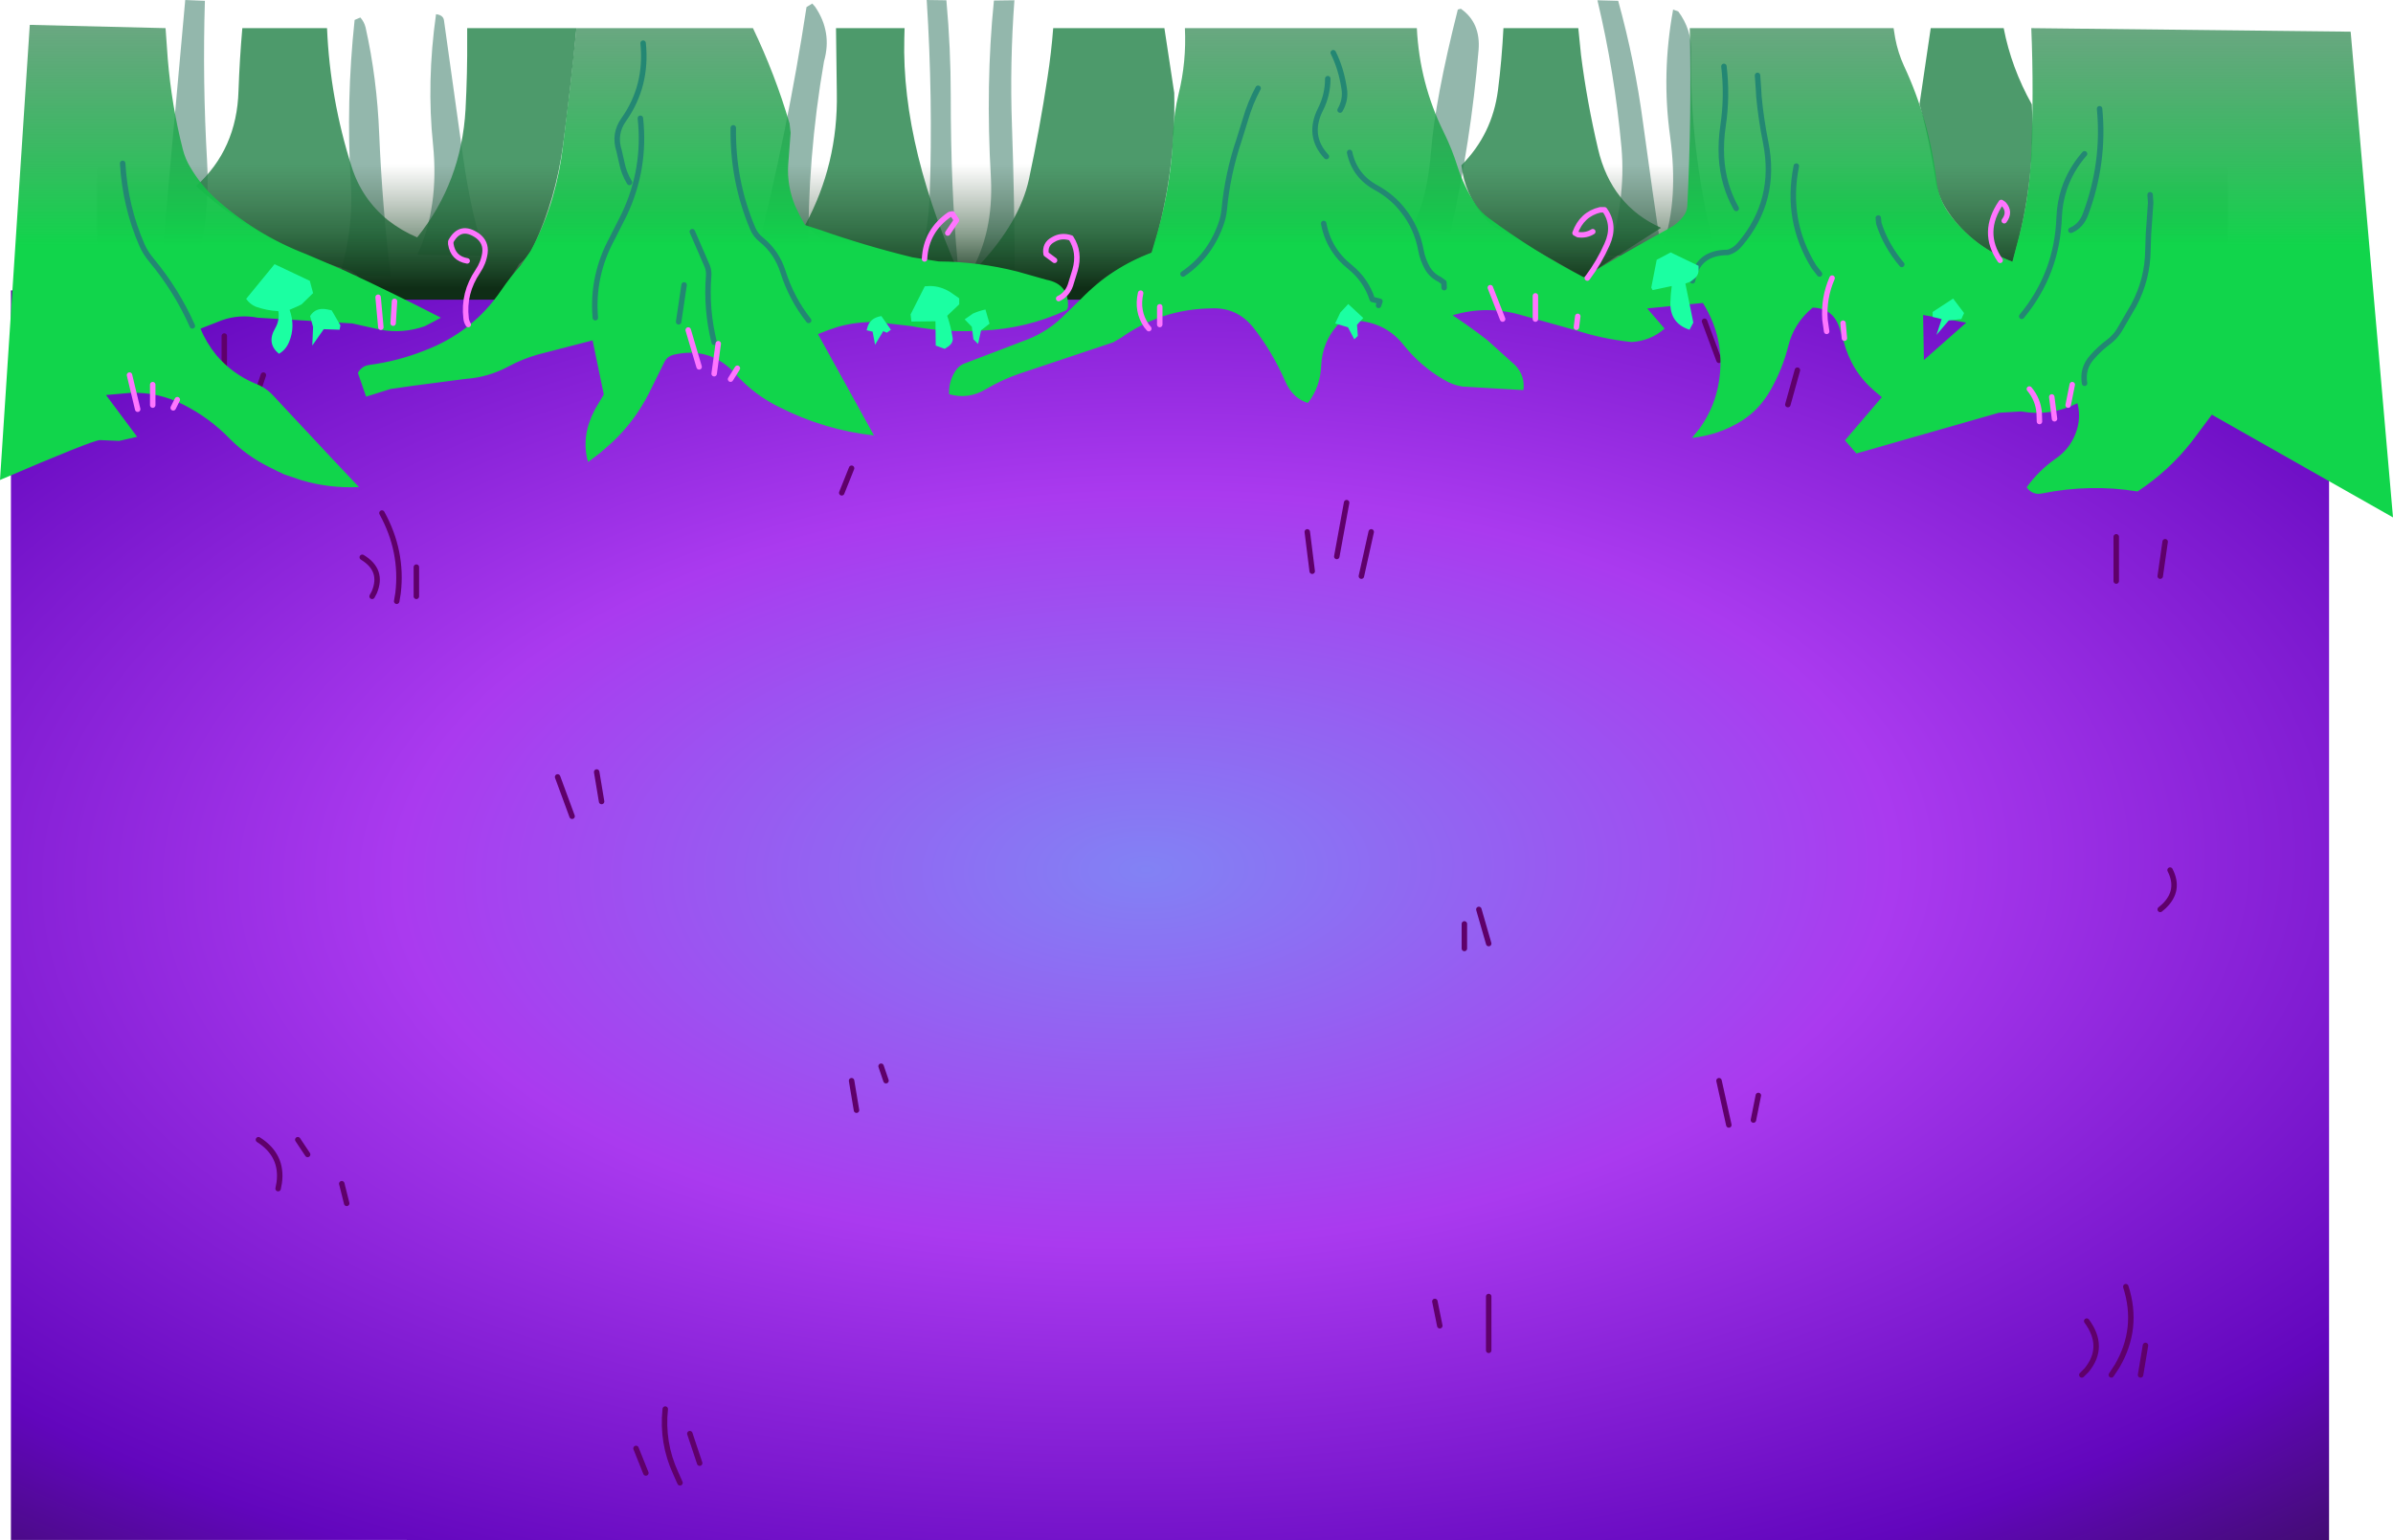<?xml version="1.0" encoding="UTF-8" standalone="no"?>
<svg xmlns:ffdec="https://www.free-decompiler.com/flash" xmlns:xlink="http://www.w3.org/1999/xlink" ffdec:objectType="shape" height="5638.0px" width="8759.0px" xmlns="http://www.w3.org/2000/svg">
  <g transform="matrix(20.0, 0.0, 0.0, 20.0, 354.0, 243.0)">
    <path d="M289.45 -10.05 Q291.9 -6.75 291.8 -2.7 291.5 14.85 295.85 32.55 L286.75 32.45 Q289.5 24.25 287.95 12.8 286.35 1.35 288.5 -10.4 L289.45 -10.05 M274.65 -12.1 L278.45 -12.0 Q281.5 -0.95 283.0 10.35 284.7 22.95 286.5 34.75 L276.5 34.6 Q279.9 24.6 279.05 14.85 277.8 1.1 274.65 -12.1 M249.1 -10.4 L249.65 -10.55 Q253.3 -8.0 252.9 -3.0 251.5 13.75 247.75 30.35 L240.5 29.7 Q243.4 25.15 244.2 15.6 244.95 6.0 249.1 -10.4 M164.2 -12.05 L167.95 -12.1 Q167.1 -0.65 167.5 10.8 168.0 24.4 168.0 40.0 164.35 37.6 159.9 37.8 164.15 30.4 163.65 20.45 162.65 3.25 164.2 -12.05 M151.9 -12.15 L155.5 -12.1 Q156.3 -3.3 156.3 5.3 156.3 22.45 157.55 35.75 L150.65 35.75 Q152.2 29.7 152.45 23.55 153.05 5.9 151.9 -12.15 M131.45 -10.95 Q134.65 -6.3 133.1 -0.9 130.05 16.65 130.25 34.65 L129.5 35.4 128.85 35.4 120.65 34.75 Q126.45 11.8 129.9 -10.85 L130.95 -11.5 131.45 -10.95 M47.2 -8.5 L48.25 -8.95 Q48.95 -8.15 49.2 -7.15 51.3 2.2 51.7 12.4 52.25 25.5 53.8 38.4 L44.5 38.05 Q47.05 29.7 46.5 21.3 45.6 6.45 47.2 -8.5 M62.1 -9.55 Q63.4 -9.4 63.55 -8.45 L67.05 16.6 Q68.6 27.55 71.15 34.65 L58.7 34.45 Q62.7 25.7 61.55 14.3 60.35 2.85 62.1 -9.55 M16.2 -12.15 L19.8 -12.0 Q19.35 2.75 20.2 17.35 20.8 27.35 18.15 36.55 L17.4 36.35 16.45 37.05 15.55 37.05 15.2 36.6 13.6 36.15 12.0 34.45 16.2 -12.15" fill="#28715a" fill-opacity="0.502" fill-rule="evenodd" stroke="none"/>
    <path d="M67.8 -7.0 L87.8 -7.0 Q86.75 3.7 85.35 14.4 84.05 24.1 79.95 32.9 79.05 34.85 77.35 36.15 L72.5 43.45 63.75 49.95 48.95 40.2 Q47.8 37.65 45.7 37.15 30.15 32.8 18.2 21.9 25.65 15.15 25.95 4.45 26.15 -1.3 26.65 -7.0 L42.15 -7.0 Q42.7 5.95 46.65 18.35 48.5 24.25 53.3 28.15 55.8 30.1 58.65 31.3 66.75 21.2 67.5 7.85 67.85 1.25 67.8 -5.3 L67.8 -7.0 M335.65 -7.0 L349.0 -7.0 Q350.4 0.25 354.15 6.95 354.8 20.15 351.45 32.7 L350.6 35.75 Q342.5 32.65 338.2 25.65 336.95 23.55 336.55 20.95 335.5 13.75 333.6 6.9 L335.65 -7.0 M257.45 -7.0 L271.15 -7.0 271.65 -2.05 Q272.75 6.55 274.75 15.05 277.15 25.45 286.3 29.55 L272.15 38.6 256.6 29.9 Q254.95 28.95 253.75 27.4 250.4 23.3 249.75 18.1 255.4 12.45 256.45 4.35 257.15 -1.15 257.45 -7.0 M175.05 -7.0 L195.4 -7.0 197.2 4.85 Q197.55 19.5 193.3 33.55 L193.05 34.1 Q189.55 35.6 186.3 37.5 181.6 40.1 178.5 44.55 L178.0 44.0 Q177.4 41.95 172.35 40.8 167.3 39.65 161.5 36.4 168.9 28.45 170.6 20.7 172.6 11.35 174.0 2.05 174.7 -2.45 175.05 -7.0 M135.3 -7.0 L147.85 -7.0 147.8 -5.15 Q147.25 15.2 159.1 40.75 141.8 39.9 136.35 34.85 L129.65 29.05 Q135.7 17.85 135.45 4.85 L135.3 -7.0" fill="#2c8750" fill-opacity="0.843" fill-rule="evenodd" stroke="none"/>
    <path d="M363.3 239.5 L364.2 238.6 Q367.65 234.35 364.2 229.65 367.65 234.35 364.2 238.6 L363.3 239.5 M368.7 239.5 L369.75 237.9 Q373.8 231.0 371.35 223.35 373.8 231.0 369.75 237.9 L368.7 239.5 M374.05 239.5 L374.95 234.1 374.05 239.5 M377.65 154.3 L378.35 153.7 Q381.35 150.8 379.45 147.1 381.35 150.8 378.35 153.7 L377.65 154.3 M369.6 94.2 L369.6 86.1 369.6 94.2 M377.65 93.3 L378.55 87.0 377.65 93.3 M408.55 269.75 L-15.7 269.7 -15.7 41.0 408.55 41.05 408.55 269.75 M38.6 199.15 L36.8 196.45 38.6 199.15 M254.75 235.0 L254.75 225.15 254.75 235.0 M245.8 230.5 L244.9 226.05 245.8 230.5 M33.2 205.4 L33.4 204.35 Q34.1 199.3 29.6 196.45 34.1 199.3 33.4 204.35 L33.2 205.4 M45.75 208.1 L44.85 204.5 45.75 208.1 M106.75 259.25 L105.95 257.45 Q103.4 251.9 104.05 245.75 103.4 251.9 105.95 257.45 L106.75 259.25 M110.35 255.65 L108.55 250.25 110.35 255.65 M100.5 257.45 L98.7 252.95 100.5 257.45 M144.45 185.65 L143.55 183.0 144.45 185.65 M139.05 191.05 L138.15 185.65 139.05 191.05 M87.0 137.25 L84.35 130.05 87.0 137.25 M92.4 134.55 L91.5 129.15 92.4 134.55 M23.35 54.7 L23.35 49.35 23.35 54.7 M54.9 97.9 L55.15 96.4 Q56.05 88.75 52.2 81.75 56.05 88.75 55.15 96.4 L54.9 97.9 M50.4 97.0 L50.8 96.25 Q52.5 92.2 48.6 89.85 52.5 92.2 50.8 96.25 L50.4 97.0 M58.5 97.0 L58.5 91.65 58.5 97.0 M17.05 58.3 L14.9 50.4 17.05 58.3 M28.7 61.9 L30.5 56.5 28.7 61.9 M136.35 78.05 L138.15 73.55 136.35 78.05 M298.7 193.75 L296.9 185.65 298.7 193.75 M303.2 192.85 L304.1 188.35 303.2 192.85 M254.75 160.55 L252.95 154.3 254.75 160.55 M250.3 161.45 L250.3 156.95 250.3 161.45 M226.95 89.7 L228.75 79.85 226.95 89.7 M231.45 93.3 L233.25 85.2 231.45 93.3 M222.45 92.4 L221.55 85.2 222.45 92.4 M296.9 53.8 L294.25 46.65 296.9 53.8 M303.2 57.4 L305.0 51.1 303.2 57.4 M309.5 61.9 L311.25 55.6 309.5 61.9" fill="url(#gradient0)" fill-rule="evenodd" stroke="none"/>
    <path d="M378.55 87.0 L377.65 93.3 M369.6 86.1 L369.6 94.2 M379.45 147.1 Q381.35 150.8 378.35 153.7 L377.65 154.3 M374.95 234.1 L374.05 239.5 M371.35 223.35 Q373.8 231.0 369.75 237.9 L368.7 239.5 M364.2 229.65 Q367.65 234.35 364.2 238.6 L363.3 239.5 M311.25 55.6 L309.5 61.9 M305.0 51.1 L303.2 57.4 M294.25 46.65 L296.9 53.8 M221.55 85.2 L222.45 92.4 M233.25 85.2 L231.45 93.3 M228.75 79.85 L226.95 89.7 M250.3 156.95 L250.3 161.45 M252.95 154.3 L254.75 160.55 M304.1 188.35 L303.2 192.85 M296.9 185.65 L298.7 193.75 M138.15 73.55 L136.35 78.05 M30.5 56.5 L28.7 61.9 M14.9 50.4 L17.05 58.3 M58.5 91.65 L58.5 97.0 M48.6 89.85 Q52.5 92.2 50.8 96.25 L50.4 97.0 M52.2 81.75 Q56.05 88.75 55.15 96.4 L54.9 97.9 M23.35 49.35 L23.35 54.7 M91.5 129.15 L92.4 134.55 M84.35 130.05 L87.0 137.25 M138.15 185.65 L139.05 191.05 M143.55 183.0 L144.45 185.65 M98.7 252.95 L100.5 257.45 M108.55 250.25 L110.35 255.65 M104.05 245.75 Q103.4 251.9 105.95 257.45 L106.75 259.25 M44.85 204.5 L45.75 208.1 M29.6 196.45 Q34.1 199.3 33.4 204.35 L33.2 205.4 M244.9 226.05 L245.8 230.5 M254.75 225.15 L254.75 235.0 M36.8 196.45 L38.6 199.15" fill="none" stroke="#5f006a" stroke-linecap="round" stroke-linejoin="round" stroke-width="1.0"/>
    <path d="M390.05 42.7 L0.05 42.7 0.05 17.8 390.05 17.8 390.05 42.7" fill="url(#gradient1)" fill-rule="evenodd" stroke="none"/>
    <path d="M199.15 -7.0 L241.6 -7.0 Q242.1 3.1 246.55 12.1 248.05 15.15 249.05 18.35 250.2 22.0 252.35 25.25 253.35 26.75 254.75 27.75 263.05 33.9 272.15 38.6 279.9 33.95 287.85 29.6 289.35 28.8 290.4 27.4 291.05 26.55 291.1 25.55 291.9 9.25 291.55 -7.0 L328.85 -7.0 329.15 -5.15 Q329.65 -2.5 330.75 -0.1 335.4 9.85 336.7 20.9 337.1 24.55 339.35 27.4 343.8 33.15 350.6 35.75 L351.4 32.7 Q353.6 24.9 354.0 16.8 354.55 4.9 354.05 -7.0 L412.5 -6.35 420.25 82.55 387.1 63.75 383.4 68.7 Q379.2 74.05 373.5 77.8 364.85 76.4 356.1 78.15 354.3 78.55 353.2 77.05 355.4 73.95 358.65 71.7 361.0 70.05 362.1 67.35 363.25 64.5 362.5 61.65 357.55 64.1 352.2 63.15 L348.1 63.4 322.05 70.85 319.95 68.45 326.7 60.55 325.4 59.45 Q321.15 55.85 319.7 50.3 L318.85 47.6 Q317.65 44.25 314.05 44.15 310.65 46.95 309.6 51.1 308.55 55.35 306.3 59.3 304.3 62.8 301.1 64.85 296.95 67.45 291.95 68.0 L293.4 66.2 Q296.2 62.25 296.9 57.6 298.1 49.95 293.95 43.3 L283.75 44.3 286.95 48.0 Q284.35 50.25 280.9 50.45 275.6 49.9 270.7 48.3 L260.65 45.5 Q254.35 43.7 248.15 45.55 251.4 47.7 254.5 50.1 L259.55 54.65 Q261.45 56.6 261.1 59.25 L249.95 58.6 Q248.1 58.3 246.55 57.35 242.3 54.9 239.1 50.9 236.15 47.2 231.3 46.6 L228.45 46.85 Q227.6 46.8 227.05 47.4 224.3 50.5 224.1 54.7 223.95 58.7 221.65 61.6 218.85 60.75 217.5 57.6 215.15 52.25 211.75 47.9 208.7 44.0 203.8 44.3 194.85 44.45 187.5 49.65 L186.05 50.5 168.7 56.3 Q165.55 57.4 162.7 59.1 159.5 61.0 156.0 60.0 155.9 57.4 157.4 55.4 158.1 54.55 159.15 54.25 L170.55 49.9 Q173.95 48.5 176.55 46.05 L180.2 42.5 Q185.75 36.8 193.05 34.1 L194.25 30.0 Q196.7 21.2 197.0 12.2 197.15 8.5 198.0 5.05 199.45 -0.85 199.15 -7.0 M87.8 -7.0 L120.1 -7.0 Q124.15 1.45 126.8 10.45 L127.0 12.15 126.55 18.0 Q126.3 21.85 127.85 25.6 L128.7 27.35 129.65 29.05 132.45 29.95 Q140.7 32.85 149.3 34.95 L154.1 35.7 Q161.4 35.75 168.5 37.55 L173.8 39.05 Q177.95 39.85 177.75 44.0 177.7 44.5 177.3 44.7 170.1 48.0 162.2 48.35 155.65 48.8 149.15 47.55 L142.75 46.8 Q139.0 46.7 135.55 47.7 L133.8 48.3 132.0 49.0 142.25 67.55 Q133.2 66.55 125.0 62.4 120.35 60.15 116.95 56.35 112.4 51.25 105.7 52.75 104.4 53.05 103.9 54.1 L101.0 59.95 Q98.4 65.0 94.35 68.8 L92.25 70.65 89.95 72.4 89.75 71.8 Q89.05 68.6 90.05 65.45 L90.55 64.1 91.2 62.75 92.8 60.05 90.75 50.15 80.7 52.75 Q77.9 53.55 75.4 54.9 71.7 56.9 67.5 57.2 L58.3 58.4 53.75 59.05 49.3 60.45 47.8 56.1 Q48.5 54.85 49.85 54.65 55.1 53.95 59.9 52.05 68.8 48.7 74.05 40.95 75.7 38.55 77.6 36.4 L79.4 33.8 Q82.0 29.0 83.45 23.95 84.8 19.2 85.35 14.4 L86.65 3.65 87.8 -7.0 M12.6 -7.0 L13.0 -1.4 Q13.7 7.1 15.75 15.15 16.2 16.95 17.15 18.5 19.0 21.65 21.7 24.15 29.1 30.8 38.3 34.35 L45.55 37.45 Q54.35 41.55 63.0 46.0 L61.5 46.8 60.05 47.55 Q56.1 48.95 51.95 48.2 L46.8 47.05 29.5 46.0 Q26.1 45.35 22.95 46.45 L19.0 48.0 Q20.0 50.5 21.85 52.8 24.75 56.25 29.0 58.05 30.9 58.75 32.25 60.2 L42.9 71.6 48.0 77.0 Q42.55 77.25 37.5 75.75 L34.25 74.65 32.8 73.95 31.3 73.2 Q27.45 71.25 24.45 68.25 20.7 64.35 15.85 61.9 11.3 59.6 6.25 59.75 L1.7 60.15 7.4 67.8 4.1 68.55 0.6 68.4 Q-0.7 68.4 -17.7 75.7 L-12.25 -7.6 12.6 -7.0 M326.05 27.75 L326.15 28.75 Q327.45 32.8 330.35 36.25 327.45 32.8 326.15 28.75 L326.05 27.75 M363.8 16.0 Q361.25 18.9 360.05 22.5 359.25 25.0 359.15 27.6 358.8 37.9 352.3 45.75 358.8 37.9 359.15 27.6 359.25 25.0 360.05 22.5 361.25 18.9 363.8 16.0 M363.8 58.0 Q363.35 55.25 365.2 53.2 366.6 51.6 368.3 50.35 369.4 49.5 370.15 48.3 L372.85 43.65 Q375.35 38.9 375.4 33.6 L375.5 30.65 375.9 24.95 375.8 23.5 375.9 24.95 375.5 30.65 375.4 33.6 Q375.35 38.9 372.85 43.65 L370.15 48.3 Q369.4 49.5 368.3 50.35 366.6 51.6 365.2 53.2 363.35 55.25 363.8 58.0 M342.15 46.9 L334.25 45.5 334.4 53.75 342.15 46.9 M17.5 47.5 Q14.65 41.05 10.05 35.5 8.95 34.2 8.3 32.75 5.2 25.65 4.75 17.75 5.2 25.65 8.3 32.75 8.95 34.2 10.05 35.5 14.65 41.05 17.5 47.5 M106.5 46.75 L107.5 40.0 106.5 46.75 M109.0 30.25 L111.75 36.6 Q112.05 37.4 112.0 38.25 111.5 44.45 113.0 50.5 111.5 44.45 112.0 38.25 112.05 37.4 111.75 36.6 L109.0 30.25 M91.25 46.0 Q90.6 38.35 94.35 31.45 L96.55 27.1 Q100.5 18.75 99.5 9.5 100.5 18.75 96.55 27.1 L94.35 31.45 Q90.6 38.35 91.25 46.0 M97.5 21.25 Q96.45 19.5 96.1 17.65 L95.6 15.45 Q94.6 12.35 96.45 9.75 100.8 3.6 100.0 -4.25 100.8 3.6 96.45 9.75 94.6 12.35 95.6 15.45 L96.1 17.65 Q96.45 19.5 97.5 21.25 M116.5 11.25 Q116.35 20.9 120.05 29.65 120.55 30.85 121.6 31.7 124.45 34.0 125.6 37.6 127.15 42.5 130.3 46.5 127.15 42.5 125.6 37.6 124.45 34.0 121.6 31.7 120.55 30.85 120.05 29.65 116.35 20.9 116.5 11.25 M234.6 43.75 L234.85 43.0 233.45 42.65 Q232.3 39.1 229.4 36.75 225.45 33.6 224.55 28.75 225.45 33.6 229.4 36.75 232.3 39.1 233.45 42.65 L234.85 43.0 234.6 43.75 M198.8 38.0 Q203.55 34.8 205.65 29.15 206.2 27.7 206.35 26.25 206.95 19.7 209.1 13.35 L210.25 9.65 Q211.1 6.7 212.55 4.0 211.1 6.7 210.25 9.65 L209.1 13.35 Q206.95 19.7 206.35 26.25 206.2 27.7 205.65 29.15 203.55 34.8 198.8 38.0 M225.05 16.5 Q221.5 12.7 224.0 7.8 225.3 5.2 225.3 2.25 225.3 5.2 224.0 7.8 221.5 12.7 225.05 16.5 M227.55 8.0 Q228.65 6.1 228.3 4.05 227.75 0.4 226.3 -2.5 227.75 0.4 228.3 4.05 228.65 6.1 227.55 8.0 M246.6 40.5 L246.55 39.55 245.8 39.0 Q244.35 38.3 243.55 36.95 242.65 35.35 242.35 33.65 241.6 29.55 239.1 26.4 237.15 23.85 234.15 22.2 230.2 20.05 229.3 15.75 230.2 20.05 234.15 22.2 237.15 23.85 239.1 26.4 241.6 29.55 242.35 33.65 242.65 35.35 243.55 36.95 244.35 38.3 245.8 39.0 L246.55 39.55 246.6 40.5 M315.3 38.0 L314.25 36.65 Q309.05 28.2 311.05 18.25 309.05 28.2 314.25 36.65 L315.3 38.0 M300.05 26.0 Q297.65 21.75 297.35 16.65 297.2 13.7 297.65 10.8 298.45 5.45 297.8 0.0 298.45 5.45 297.65 10.8 297.2 13.7 297.35 16.65 297.65 21.75 300.05 26.0 M303.95 1.65 L304.15 4.5 304.2 5.5 Q304.6 9.75 305.45 13.95 307.55 24.55 300.75 32.55 299.8 33.7 298.5 34.05 292.95 34.05 292.05 39.25 292.95 34.05 298.5 34.05 299.8 33.7 300.75 32.55 307.55 24.55 305.45 13.95 304.6 9.75 304.2 5.5 L304.15 4.5 303.95 1.65 M361.3 30.0 Q363.2 29.2 364.0 27.0 367.5 17.6 366.55 7.75 367.5 17.6 364.0 27.0 363.2 29.2 361.3 30.0" fill="url(#gradient2)" fill-rule="evenodd" stroke="none"/>
    <path d="M375.8 23.5 L375.9 24.95 375.5 30.65 375.4 33.6 Q375.35 38.9 372.85 43.65 L370.15 48.3 Q369.4 49.5 368.3 50.35 366.6 51.6 365.2 53.2 363.35 55.25 363.8 58.0 M352.3 45.75 Q358.8 37.9 359.15 27.6 359.25 25.0 360.05 22.5 361.25 18.9 363.8 16.0 M330.35 36.25 Q327.45 32.8 326.15 28.75 L326.05 27.75 M366.55 7.75 Q367.5 17.6 364.0 27.0 363.2 29.2 361.3 30.0 M292.05 39.25 Q292.95 34.05 298.5 34.05 299.8 33.7 300.75 32.55 307.55 24.55 305.45 13.95 304.6 9.75 304.2 5.5 L304.15 4.5 303.95 1.65 M297.8 0.0 Q298.45 5.45 297.65 10.8 297.2 13.7 297.35 16.65 297.65 21.75 300.05 26.0 M311.05 18.25 Q309.05 28.2 314.25 36.65 L315.3 38.0 M229.3 15.75 Q230.2 20.05 234.15 22.2 237.15 23.85 239.1 26.4 241.6 29.55 242.35 33.65 242.65 35.35 243.55 36.95 244.35 38.3 245.8 39.0 L246.55 39.55 246.6 40.5 M226.3 -2.5 Q227.75 0.4 228.3 4.05 228.65 6.1 227.55 8.0 M225.3 2.25 Q225.3 5.2 224.0 7.8 221.5 12.7 225.05 16.5 M212.55 4.0 Q211.1 6.7 210.25 9.65 L209.1 13.35 Q206.95 19.7 206.35 26.25 206.2 27.7 205.65 29.15 203.55 34.8 198.8 38.0 M224.55 28.75 Q225.45 33.6 229.4 36.75 232.3 39.1 233.45 42.65 L234.85 43.0 234.6 43.75 M130.3 46.5 Q127.15 42.5 125.6 37.6 124.45 34.0 121.6 31.7 120.55 30.85 120.05 29.65 116.35 20.9 116.5 11.25 M100.0 -4.25 Q100.8 3.6 96.45 9.75 94.6 12.35 95.6 15.45 L96.1 17.65 Q96.45 19.5 97.5 21.25 M99.5 9.5 Q100.5 18.75 96.55 27.1 L94.35 31.45 Q90.6 38.35 91.25 46.0 M113.0 50.5 Q111.5 44.45 112.0 38.25 112.05 37.4 111.75 36.6 L109.0 30.25 M107.5 40.0 L106.5 46.75 M4.75 17.75 Q5.2 25.65 8.3 32.75 8.95 34.2 10.05 35.5 14.65 41.05 17.5 47.5" fill="none" stroke="#238773" stroke-linecap="round" stroke-linejoin="round" stroke-width="1.0"/>
    <path d="M341.75 45.15 L341.25 46.25 338.95 46.5 336.7 49.15 337.65 46.25 336.0 45.85 336.0 44.95 339.75 42.5 341.75 45.15 M288.05 34.05 L293.15 36.5 293.15 36.85 293.15 37.45 Q293.1 38.25 292.5 38.75 L291.75 39.35 291.3 39.55 290.75 39.75 292.2 46.9 291.5 48.2 Q287.85 47.0 288.0 43.1 288.05 41.65 288.25 40.2 L284.75 40.95 284.5 40.5 285.5 35.4 288.05 34.05 M226.65 47.05 L227.6 45.05 229.05 43.5 231.8 46.05 230.65 47.3 230.8 49.35 230.15 49.95 229.0 47.75 226.65 47.05 M162.65 44.5 L163.4 47.1 161.85 48.3 161.3 50.8 160.45 49.95 160.15 47.65 158.85 46.3 160.35 45.25 Q161.45 44.75 162.65 44.5 M140.9 48.3 L141.15 47.45 Q141.75 46.0 143.6 45.7 L145.35 48.2 144.6 48.75 143.95 48.45 142.45 50.95 142.0 48.55 140.9 48.3 M149.1 46.7 L148.95 45.4 151.55 40.25 152.5 40.2 Q154.4 40.2 156.2 41.3 L157.85 42.45 157.85 43.55 155.65 45.65 Q156.35 47.65 156.65 49.75 156.75 50.55 155.95 51.2 L155.2 51.7 153.55 51.1 153.5 46.65 149.1 46.7 M44.6 47.4 L44.45 48.2 41.55 48.1 39.45 51.1 39.6 47.7 39.05 45.7 Q40.05 44.1 42.05 44.45 L43.0 44.65 44.6 47.4 M27.35 42.55 L32.55 36.2 39.0 39.25 39.6 41.5 37.5 43.55 36.8 43.9 35.3 44.55 Q36.4 47.6 35.2 50.45 34.6 51.9 33.35 52.6 31.05 50.7 32.65 47.95 33.5 46.5 33.25 44.8 31.15 44.7 29.15 44.0 28.05 43.55 27.35 42.55" fill="#1bffa2" fill-rule="evenodd" stroke="none"/>
    <path d="M349.1 28.25 Q350.3 26.65 349.0 25.2 L348.55 24.9 Q344.8 30.35 348.35 35.5 M353.7 59.05 Q355.3 60.95 355.5 63.45 L355.55 65.0 M357.8 60.5 L358.3 64.5 M361.55 58.25 L360.8 62.0 M317.6 38.75 Q316.0 42.4 316.3 46.4 L316.6 48.5 M255.05 40.5 L257.3 46.25 M273.8 30.25 Q272.6 31.0 271.1 30.8 L270.55 30.5 Q271.8 27.05 275.15 26.25 L275.95 26.25 Q278.0 29.1 276.4 32.6 275.0 35.8 272.8 38.75 M271.05 45.75 L270.8 47.75 M263.3 42.0 L263.3 46.25 M319.6 47.0 L319.85 49.75 M175.3 35.5 L173.75 34.35 Q173.45 32.55 175.05 31.7 176.55 30.8 178.3 31.4 180.0 34.0 179.05 37.3 L178.2 40.05 Q177.6 41.75 176.05 42.5 M194.55 44.0 L194.55 47.25 M191.05 41.5 Q190.3 44.8 192.1 47.45 L192.55 48.0 M155.75 30.5 L157.35 28.15 156.6 27.0 156.1 27.1 Q151.75 30.1 151.5 35.25 M113.75 50.75 L113.0 56.25 M117.25 55.25 L116.0 57.25 M108.25 48.25 L110.25 55.0 M54.5 43.0 L54.25 47.0 M51.5 42.25 L52.0 47.75 M67.8 35.6 Q65.2 35.15 64.8 32.5 L64.8 32.05 Q66.55 28.8 69.7 31.0 71.3 32.2 71.05 34.15 70.8 35.95 69.75 37.5 67.05 41.5 67.6 46.1 67.65 46.7 68.0 47.25 M6.0 56.5 L7.5 62.75 M10.25 58.25 L10.25 62.0 M14.75 61.0 L14.0 62.5" fill="none" stroke="#ff75ff" stroke-linecap="round" stroke-linejoin="round" stroke-width="1.0"/>
  </g>
  <defs>
    <radialGradient cx="0" cy="0" gradientTransform="matrix(0.004, 0.23, -0.458, 0.008, 192.0, 147.0)" gradientUnits="userSpaceOnUse" id="gradient0" r="819.2" spreadMethod="pad">
      <stop offset="0.0" stop-color="#8282f4"/>
      <stop offset="0.365" stop-color="#aa3aef"/>
      <stop offset="0.749" stop-color="#6206bd"/>
      <stop offset="1.0" stop-color="#271232"/>
    </radialGradient>
    <linearGradient gradientTransform="matrix(0.0, -0.015, 0.246, 0.0, 195.0, 30.2)" gradientUnits="userSpaceOnUse" id="gradient1" spreadMethod="pad" x1="-819.2" x2="819.2">
      <stop offset="0.078" stop-color="#0f2d16"/>
      <stop offset="0.478" stop-color="#15401e" stop-opacity="0.502"/>
      <stop offset="1.0" stop-color="#394f36" stop-opacity="0.0"/>
    </linearGradient>
    <linearGradient gradientTransform="matrix(0.0, -0.026, 0.051, 0.0, 30.5, 11.5)" gradientUnits="userSpaceOnUse" id="gradient2" spreadMethod="pad" x1="-819.2" x2="819.2">
      <stop offset="0.0" stop-color="#11d54b"/>
      <stop offset="1.0" stop-color="#227743" stop-opacity="0.651"/>
    </linearGradient>
  </defs>
</svg>
